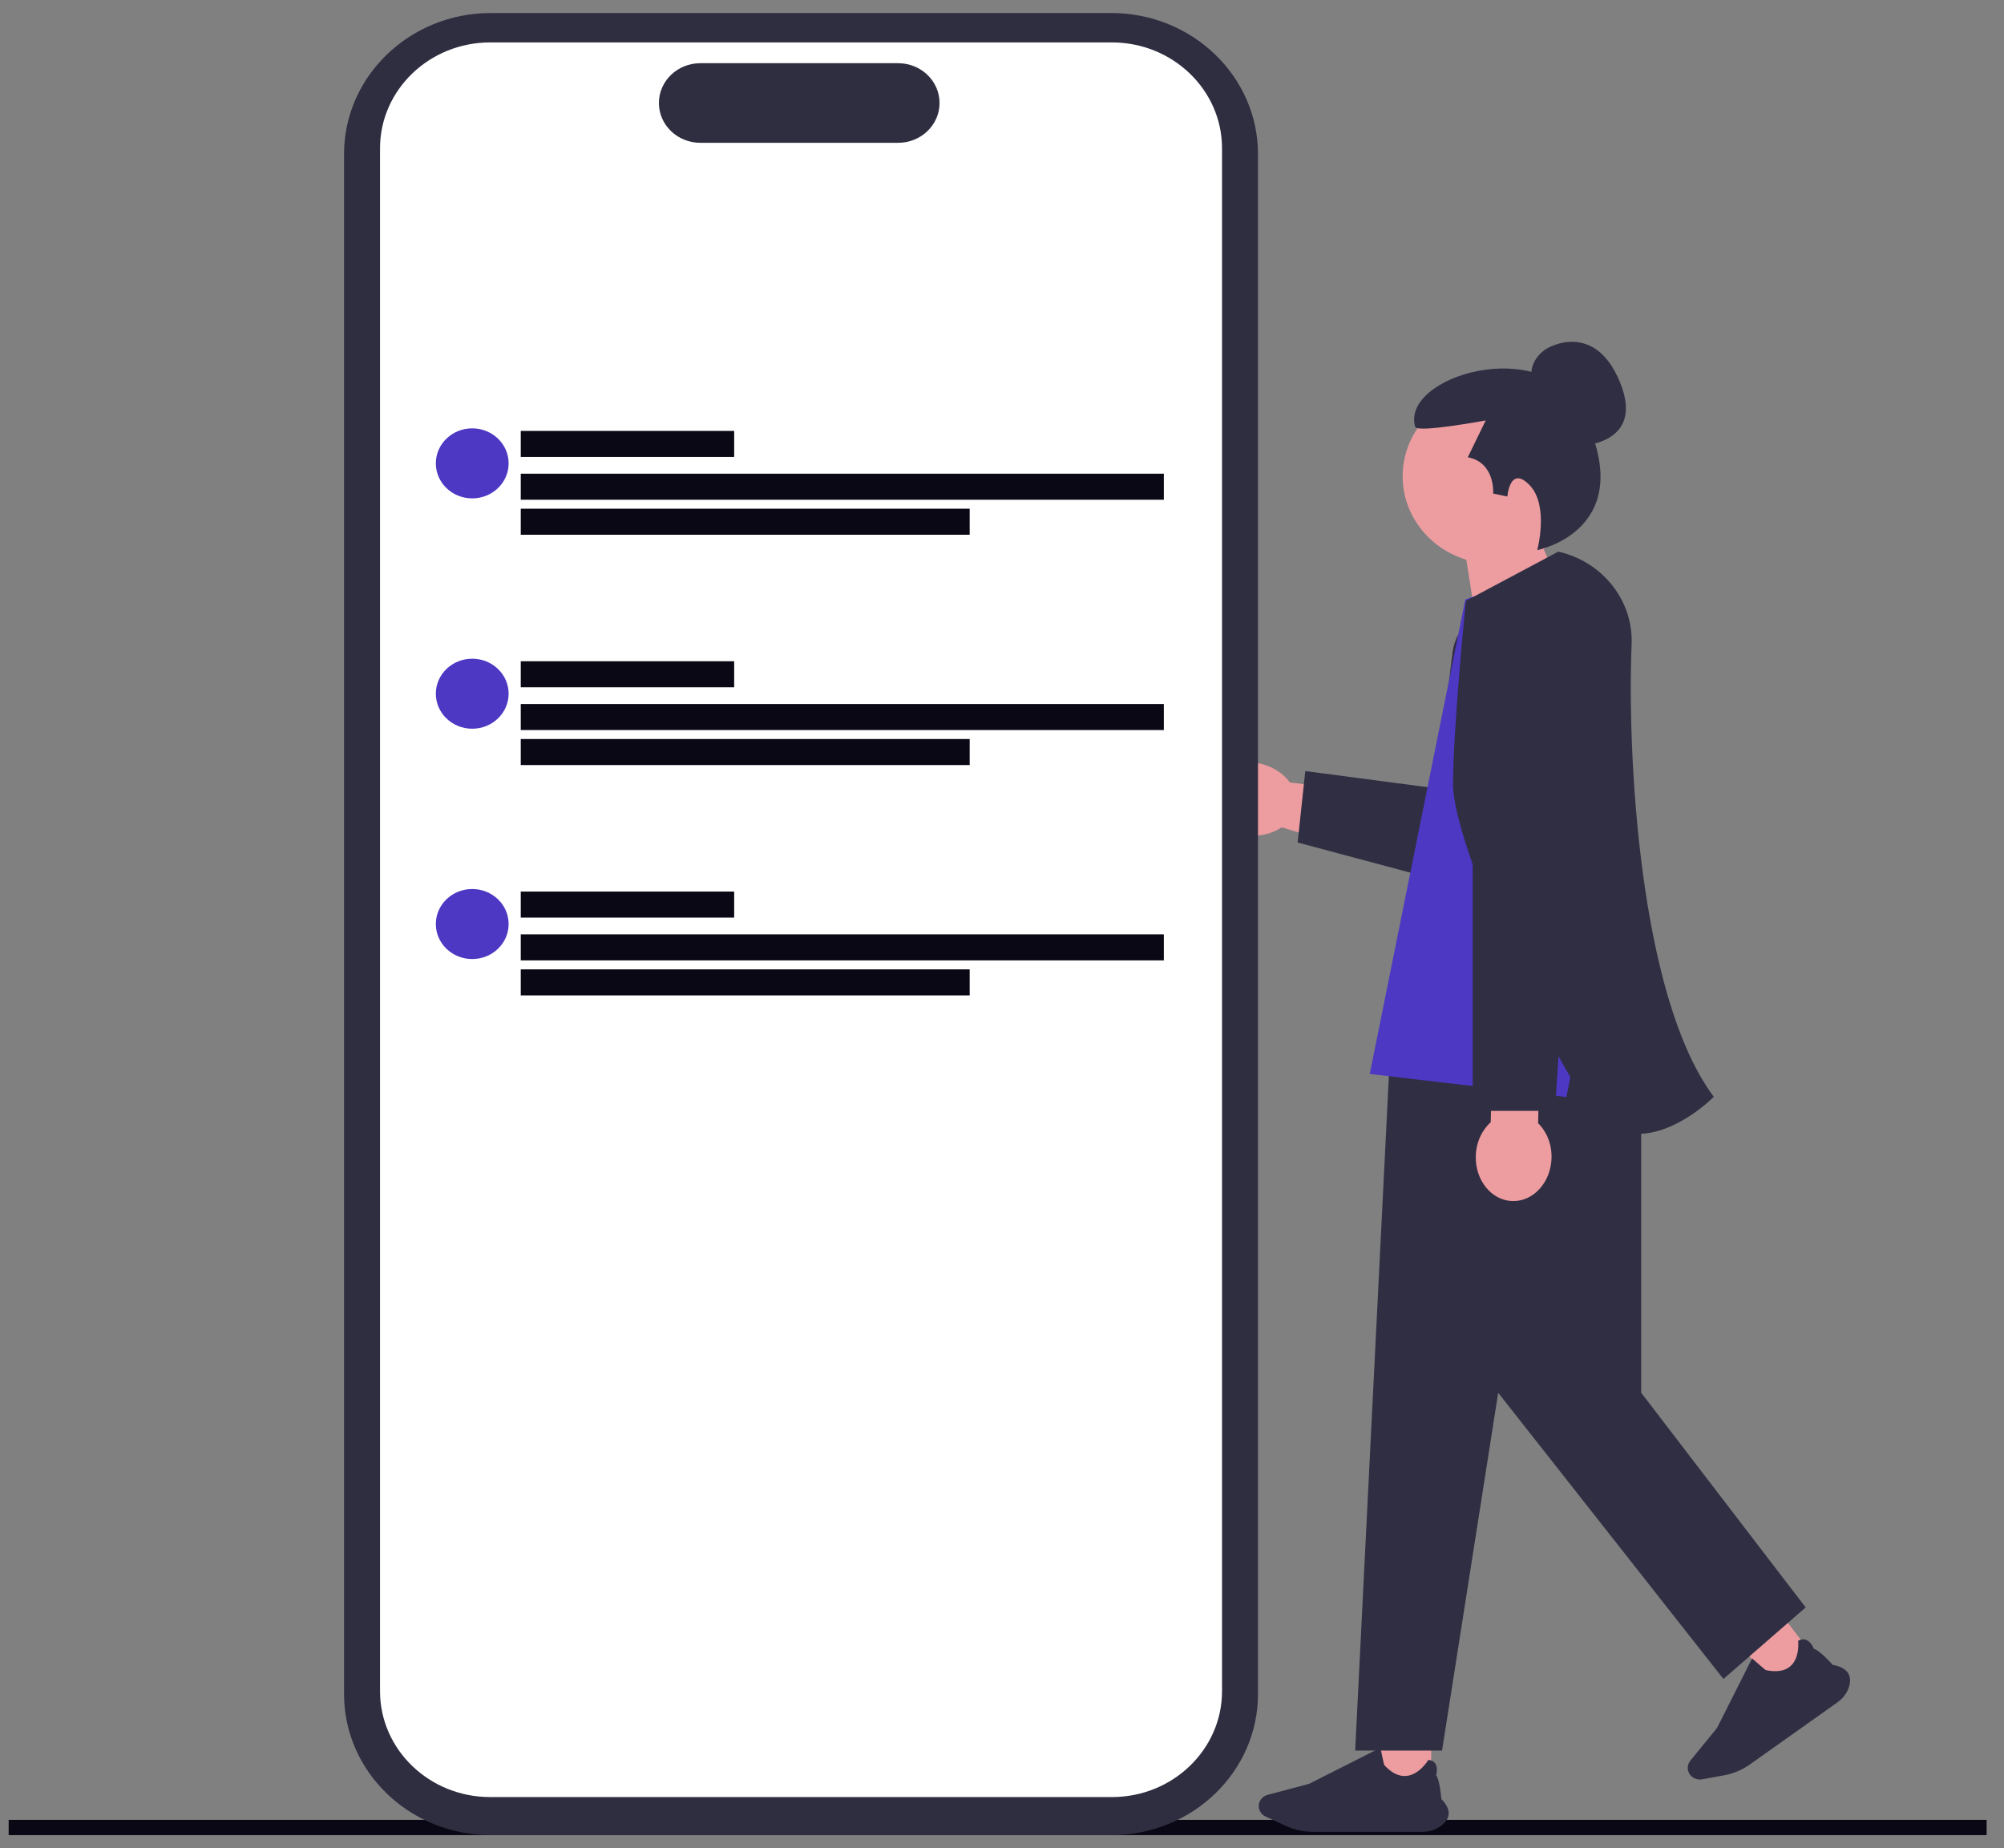 <svg width="77" height="71" viewBox="0 0 77 71" fill="none" xmlns="http://www.w3.org/2000/svg">
<rect x="0" y="0" width="77" height="71" fill="#808080" stroke="none"/>
<g clip-path="url(#clip0_42_203)">
<path d="M60.082 25.315C60.082 25.471 60.063 25.631 60.024 25.791L58.379 32.522C58.146 33.478 57.149 34.071 56.155 33.845L49.564 31.878L49.242 31.782C48.867 32.044 48.343 32.164 47.796 32.071C46.84 31.908 46.177 31.16 46.317 30.398C46.457 29.637 47.345 29.151 48.302 29.313C48.849 29.406 49.299 29.691 49.559 30.059L49.564 30.06L49.581 30.063L55.317 30.745L55.8 25.15C55.891 24.08 56.82 23.258 57.936 23.258C59.147 23.258 60.082 24.209 60.082 25.315Z" fill="#ED9DA0"/>
<path d="M60.082 25.315C60.082 25.471 60.063 25.631 60.023 25.791L58.674 32.805C58.441 33.762 57.444 34.355 56.45 34.129L49.859 32.366L50.154 29.622L55.173 30.284L55.799 25.15C55.891 24.08 56.82 23.258 57.936 23.258C59.147 23.258 60.082 24.209 60.082 25.315Z" fill="#2F2E43"/>
<path d="M0.333 70.413H6.296H11.596H11.809H16.475H48.427H56.03H76.334" stroke="#090814" strokeWidth="1.5" stroke-miterlimit="10"/>
<path d="M68.642 62.275L67.05 63.403L68.224 64.934L69.816 63.806L68.642 62.275Z" fill="#ED9DA0"/>
<path d="M70.611 65.391L67.227 67.79C66.938 67.995 66.598 68.137 66.245 68.202L65.4 68.356C65.226 68.387 65.045 68.319 64.939 68.181C64.815 68.02 64.819 67.797 64.948 67.639L65.972 66.385L67.321 63.711L67.329 63.717C67.523 63.889 67.82 64.147 67.842 64.159C68.258 64.248 68.578 64.198 68.792 64.011C69.166 63.685 69.091 63.046 69.09 63.04L69.09 63.035L69.094 63.032C69.196 62.974 69.294 62.962 69.386 62.994C69.58 63.062 69.682 63.308 69.696 63.345C69.886 63.371 70.381 63.916 70.42 63.96C70.705 64.01 70.901 64.112 71.002 64.265C71.091 64.399 71.109 64.569 71.054 64.772C70.987 65.016 70.83 65.235 70.611 65.391Z" fill="#2F2E43"/>
<path d="M54.99 66.742H53.012V68.644H54.99V66.742Z" fill="#ED9DA0"/>
<path d="M54.652 70.374H50.448C50.089 70.374 49.727 70.295 49.404 70.145L48.629 69.787C48.468 69.713 48.365 69.554 48.365 69.383C48.365 69.183 48.505 69.005 48.706 68.952L50.305 68.526L53.041 67.144L53.043 67.154C53.094 67.403 53.173 67.779 53.183 67.802C53.464 68.111 53.752 68.254 54.04 68.225C54.542 68.177 54.876 67.619 54.879 67.614L54.881 67.609L54.886 67.61C55.004 67.621 55.091 67.667 55.145 67.745C55.259 67.911 55.19 68.167 55.178 68.206C55.315 68.335 55.377 69.055 55.382 69.114C55.58 69.316 55.674 69.51 55.662 69.691C55.651 69.849 55.559 69.996 55.39 70.128C55.187 70.287 54.925 70.374 54.652 70.374Z" fill="#2F2E43"/>
<path d="M63.06 37.01H53.581L52.07 67.251H55.408L57.565 53.505L66.22 64.501L69.379 61.752L63.06 53.505V37.01Z" fill="#2F2E43"/>
<path d="M60.619 17.136C60.619 17.136 63.231 17.13 62.255 14.71C61.28 12.29 59.463 13.374 59.463 13.374C59.463 13.374 58.698 13.763 58.855 14.63" fill="#2F2E43"/>
<path d="M60.881 18.297C60.881 16.441 59.317 14.937 57.388 14.937C55.458 14.937 53.894 16.441 53.894 18.297C53.894 19.801 54.923 21.075 56.341 21.503L57.016 25.794L60.459 23.035C60.459 23.035 59.715 22.125 59.316 21.097C60.259 20.496 60.881 19.466 60.881 18.297Z" fill="#ED9DA0"/>
<path d="M59.066 21.134C59.066 21.134 59.53 19.424 58.771 18.637C58.014 17.853 57.917 19.074 57.917 19.074L57.371 18.96C57.371 18.96 57.466 17.772 56.397 17.567L57.086 16.151C57.086 16.151 54.449 16.643 54.377 16.398C53.805 14.466 59.259 12.815 60.766 15.763C63.109 20.347 59.066 21.134 59.066 21.134Z" fill="#2F2E43"/>
<path d="M60.979 32.864L62.527 37.252L53.768 37.157L55.074 33.148L60.979 32.864Z" fill="#ED9DA0"/>
<path d="M60.187 21.729L56.303 23.028L52.631 41.258L60.187 42.145L60.738 39.366L61.264 42.145H63.881L61.059 24.016C60.933 23.205 60.636 22.427 60.187 21.729Z" fill="#4C38C2"/>
<path d="M59.099 43.15L59.166 40.153L57.347 40.115L57.279 43.112C56.94 43.415 56.716 43.886 56.704 44.42C56.683 45.354 57.317 46.124 58.121 46.141C58.925 46.158 59.594 45.414 59.615 44.48C59.627 43.947 59.424 43.467 59.099 43.15Z" fill="#ED9DA0"/>
<path d="M56.586 28.152V42.677H59.746L60.68 28.274" fill="#2F2E43"/>
<path d="M62.95 43.558C62.894 43.558 62.839 43.556 62.783 43.552C62.119 43.504 61.548 43.161 61.085 42.534C59.343 40.174 55.831 32.363 55.831 30.142C55.831 28.019 56.311 23.154 56.328 23.081L59.875 21.192C61.577 21.576 62.762 23.075 62.692 24.756C62.522 28.863 62.96 38.224 65.825 42.103L65.848 42.135L65.82 42.163C65.761 42.222 64.404 43.558 62.95 43.558Z" fill="#2F2E43"/>
<path d="M42.701 70.5H18.854C15.747 70.5 13.219 68.069 13.219 65.081V5.919C13.219 2.931 15.747 0.5 18.854 0.5H42.701C45.808 0.5 48.336 2.931 48.336 5.919V65.081C48.336 68.069 45.808 70.5 42.701 70.5Z" fill="#2F2E41"/>
<path d="M42.726 69.037H18.83C16.499 69.037 14.602 67.213 14.602 64.971V5.696C14.602 3.454 16.499 1.63 18.83 1.63H42.726C45.057 1.63 46.954 3.454 46.954 5.696V64.971C46.954 67.213 45.057 69.037 42.726 69.037Z" fill="white"/>
<path d="M34.511 5.486H26.907C26.03 5.486 25.317 4.8 25.317 3.957C25.317 3.114 26.03 2.428 26.907 2.428H34.511C35.388 2.428 36.101 3.114 36.101 3.957C36.101 4.8 35.388 5.486 34.511 5.486Z" fill="#2F2E41"/>
<path d="M20.009 17.054H28.209" stroke="#090814" strokeWidth="2" stroke-miterlimit="10"/>
<path d="M20.009 20.043H37.258" stroke="#090814" strokeWidth="2" stroke-miterlimit="10"/>
<path d="M20.009 18.698H44.718" stroke="#090814" strokeWidth="2" stroke-miterlimit="10"/>
<path d="M18.144 19.146C18.917 19.146 19.543 18.544 19.543 17.801C19.543 17.058 18.917 16.456 18.144 16.456C17.372 16.456 16.746 17.058 16.746 17.801C16.746 18.544 17.372 19.146 18.144 19.146Z" fill="#4C38C2"/>
<path d="M20.009 25.903H28.209" stroke="#090814" strokeWidth="2" stroke-miterlimit="10"/>
<path d="M20.009 28.891H37.258" stroke="#090814" strokeWidth="2" stroke-miterlimit="10"/>
<path d="M20.009 27.546H44.718" stroke="#090814" strokeWidth="2" stroke-miterlimit="10"/>
<path d="M18.144 27.995C18.917 27.995 19.543 27.392 19.543 26.65C19.543 25.907 18.917 25.305 18.144 25.305C17.372 25.305 16.746 25.907 16.746 26.65C16.746 27.392 17.372 27.995 18.144 27.995Z" fill="#4C38C2"/>
<path d="M20.009 34.751H28.209" stroke="#090814" strokeWidth="2" stroke-miterlimit="10"/>
<path d="M20.009 37.74H37.258" stroke="#090814" strokeWidth="2" stroke-miterlimit="10"/>
<path d="M20.009 36.395H44.718" stroke="#090814" strokeWidth="2" stroke-miterlimit="10"/>
<path d="M18.144 36.843C18.917 36.843 19.543 36.241 19.543 35.498C19.543 34.755 18.917 34.153 18.144 34.153C17.372 34.153 16.746 34.755 16.746 35.498C16.746 36.241 17.372 36.843 18.144 36.843Z" fill="#4C38C2"/>
</g>
<defs>
<clipPath id="clip0_42_203">
<rect width="76" height="70" fill="white" transform="translate(0.333 0.5)"/>
</clipPath>
</defs>
</svg>
